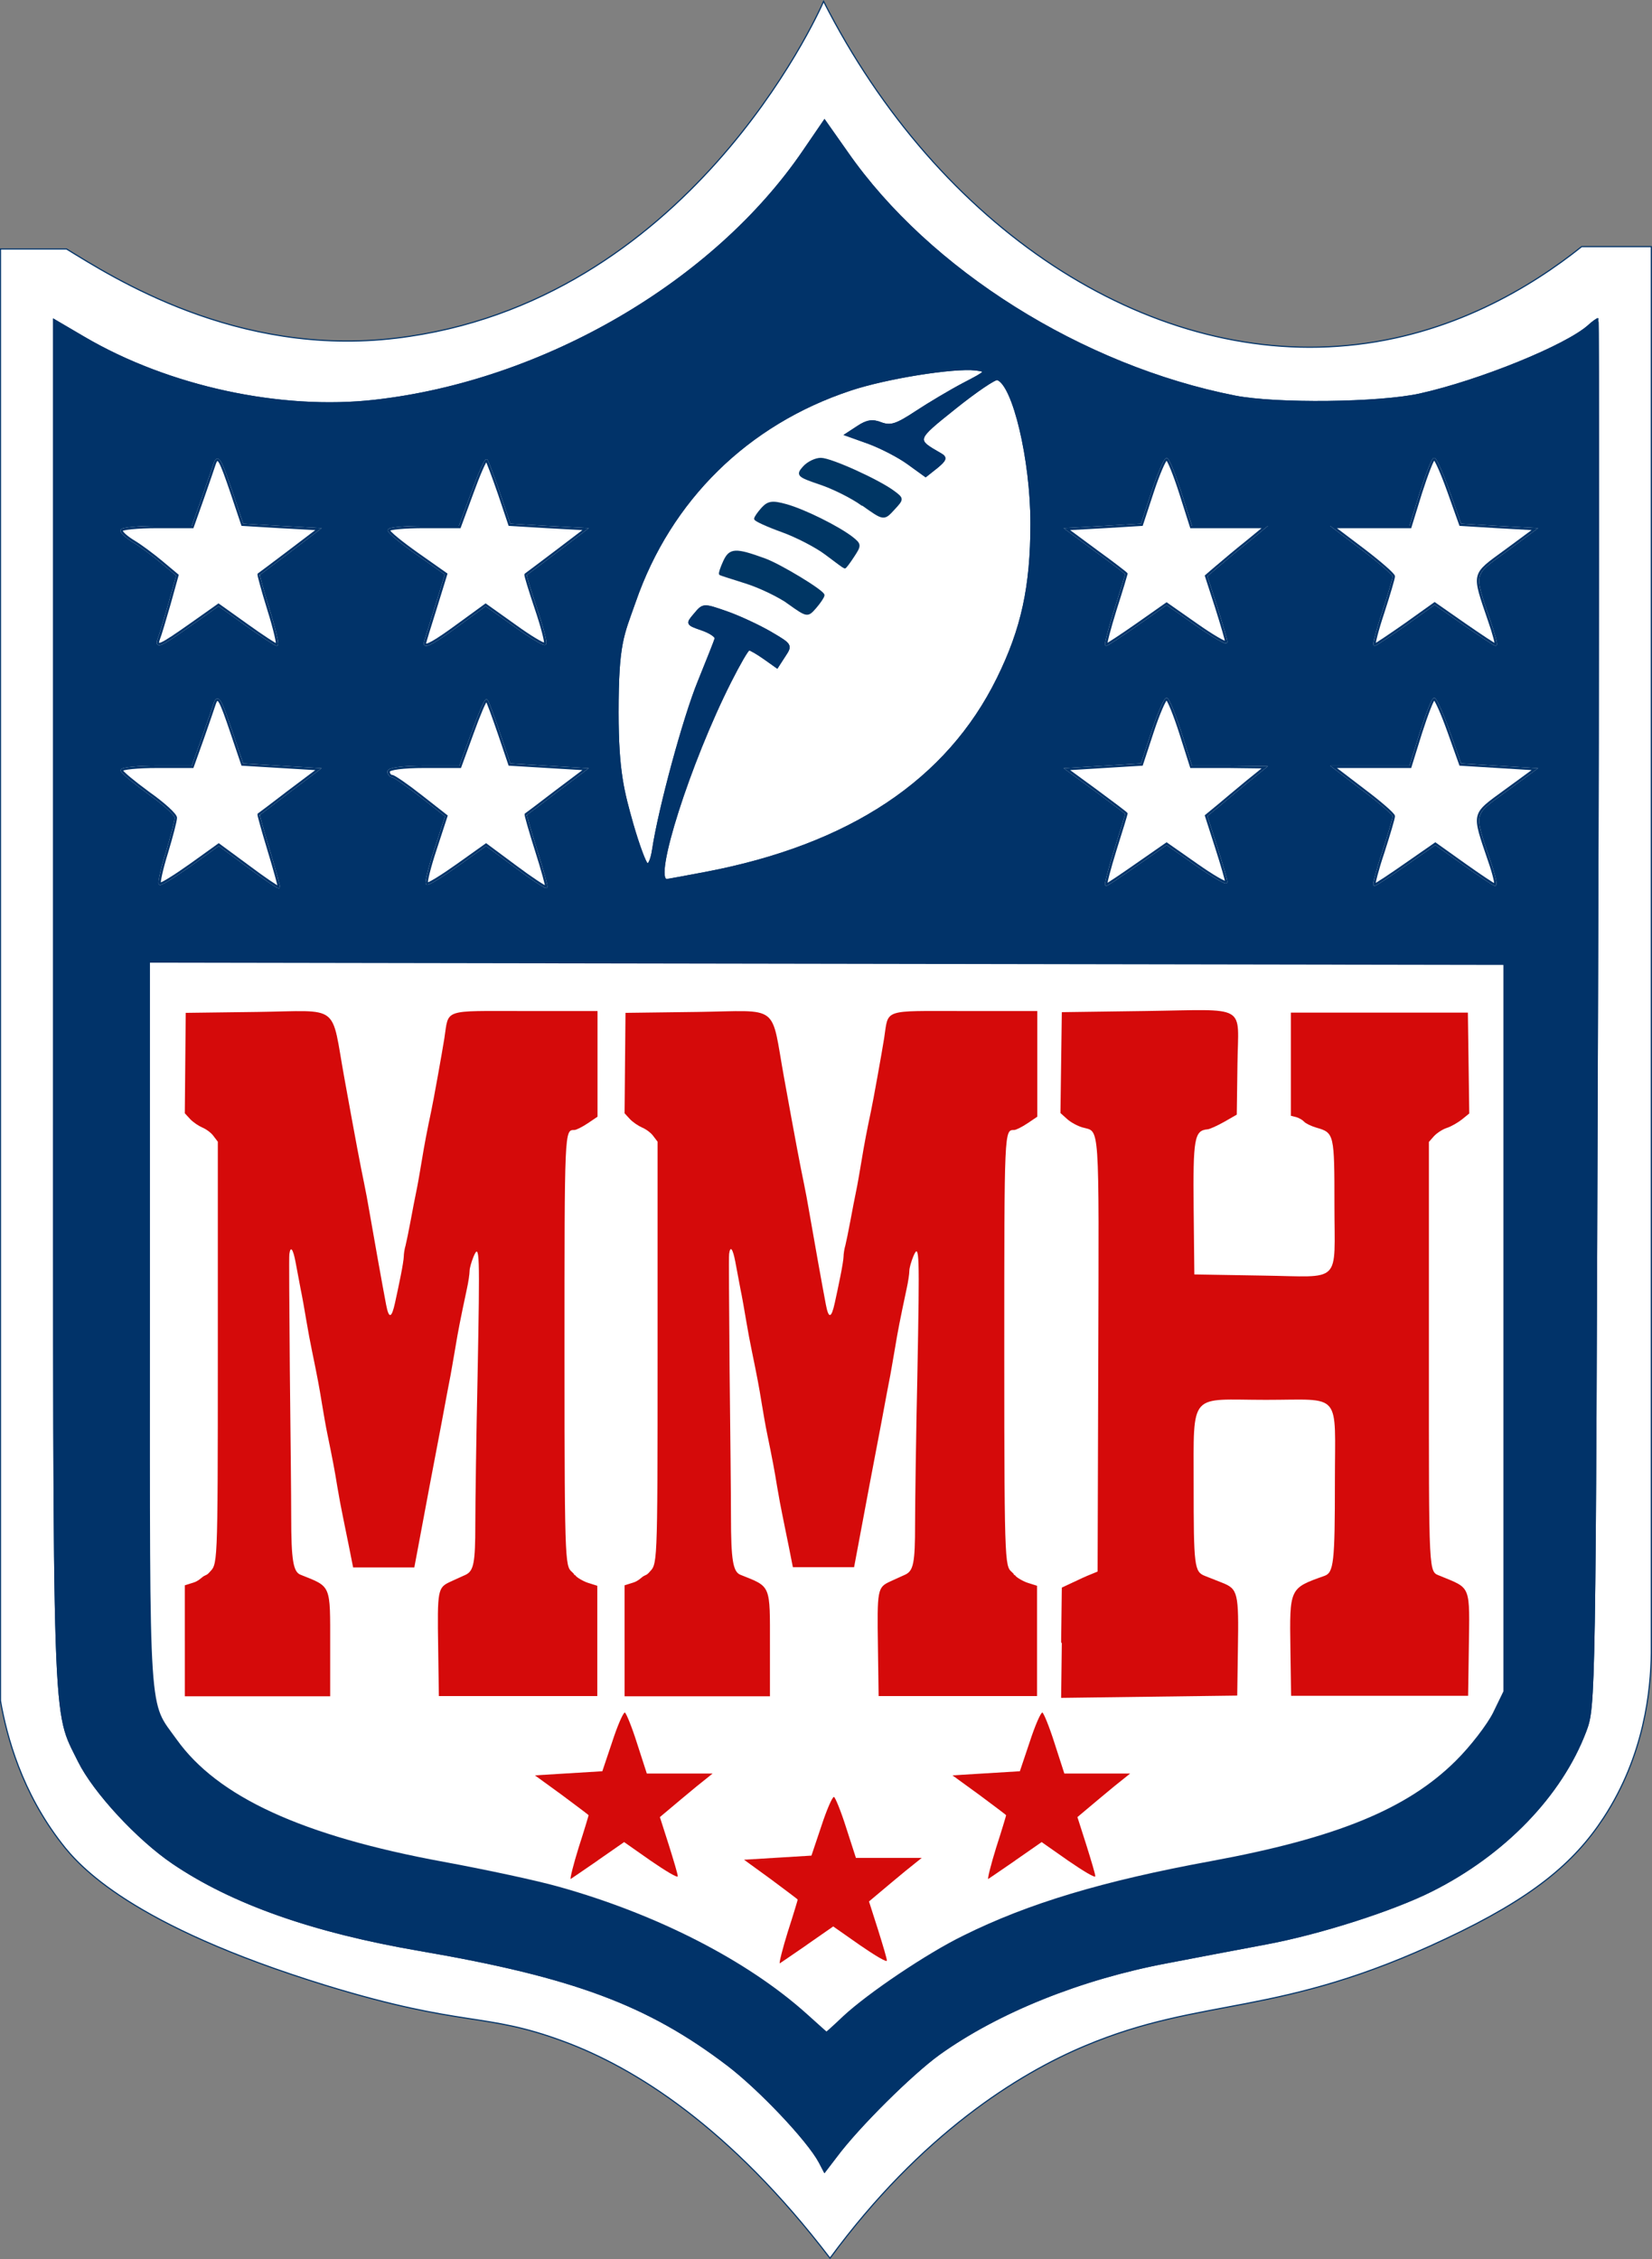 <?xml version="1.0" encoding="UTF-8"?>
<svg id="Icon-Logo-MMH" xmlns="http://www.w3.org/2000/svg" viewBox="0 0 72.05 98.54">
  <rect x="0" y="0" width="72.05" height="98.54" fill="#808080" stroke="none"/>
  <path id="Text_Board" data-name="Text Board" d="M65.82,41.84v31.99l-.48.99c-.27.54-1.02,1.52-1.68,2.17-2.16,2.14-5.28,3.42-10.82,4.44-4.68.86-7.91,1.83-10.71,3.22-1.58.77-4.14,2.5-5.2,3.49-.45.43-.85.79-.89.79-.02,0-.48-.41-1.02-.9-2.56-2.3-6.46-4.3-10.71-5.49-.95-.27-3.2-.75-4.99-1.08-6.22-1.14-9.97-2.86-11.81-5.43-1.3-1.81-1.22-.71-1.22-18.28v-16.01l29.76.05,29.77.05Z" fill="#fff" stroke="#013369" stroke-miterlimit="10" stroke-width=".5"/>
  <path id="Outside_Border" data-name="Outside Border" d="M68.98,10.76c-2.19,1.75-5.69,3.89-10.22,4.31-8.77.83-17.82-5.12-22.84-15.01-.29.67-5.95,13.17-18.64,14.69-6.98.84-12.4-2.68-14.38-3.89H.02v63.33c.28,1.58.93,3.98,2.67,6.22.74.96,2.98,3.56,11.51,6.19,6.07,1.86,6.89,1.15,10.37,2.44,3.12,1.15,7.27,3.75,11.63,9.46,3.98-5.42,8.23-8.05,11.12-9.26,5.21-2.19,8.41-1.2,15.75-4.68,3.74-1.76,5.57-3.28,6.87-5.27,1.78-2.72,2.06-5.57,2.08-7.19V10.76h-3.04ZM69.67,44.16c-.1,30.12-.1,30.27-.51,31.36-1.06,2.8-3.54,5.37-6.71,6.96-1.69.85-4.87,1.87-7.22,2.31-1.23.23-3.18.6-4.32.82-3.78.71-7.38,2.16-9.95,4-1.2.87-3.52,3.17-4.48,4.46l-.52.68-.23-.44c-.51-.95-2.61-3.17-4-4.23-3.47-2.64-6.71-3.85-13.4-5-4.68-.8-8.21-2.05-10.79-3.8-1.55-1.05-3.45-3.11-4.11-4.44-1.15-2.35-1.09-.62-1.09-33.06V13.93l1.33.78c3.68,2.16,8.58,3.22,12.69,2.75,7.34-.83,14.77-5.15,18.67-10.87l.93-1.36,1,1.42c3.58,5.14,10.24,9.32,16.91,10.63,1.79.35,6.28.3,8.05-.09,2.61-.58,6.4-2.12,7.37-3,.17-.16.35-.29.4-.29.04,0,.04,13.62-.02,30.26Z" fill="#fff" stroke="#013369" stroke-miterlimit="10" stroke-width=".05"/>
  <path id="Inner_Blue" data-name="Inner Blue" d="M69.69,13.9s-.23.13-.4.29c-.97.88-4.76,2.42-7.37,3-1.77.39-6.26.44-8.05.09-6.67-1.31-13.33-5.49-16.91-10.63l-1-1.42-.93,1.36c-3.9,5.72-11.33,10.04-18.67,10.87-4.11.47-9.01-.59-12.69-2.75l-1.33-.78v29.85c0,32.44-.06,30.71,1.09,33.06.66,1.33,2.56,3.39,4.11,4.44,2.58,1.75,6.11,3,10.79,3.8,6.69,1.15,9.93,2.36,13.4,5,1.39,1.06,3.49,3.28,4,4.23l.23.44.52-.68c.96-1.29,3.28-3.59,4.48-4.46,2.57-1.84,6.17-3.29,9.95-4,1.14-.22,3.09-.59,4.32-.82,2.35-.44,5.53-1.46,7.22-2.31,3.17-1.59,5.65-4.16,6.71-6.96.41-1.09.41-1.24.51-31.36.06-16.64.06-30.26.02-30.26ZM48.16,22.99l1.64-.1.47-1.43c.26-.79.54-1.43.61-1.43s.34.67.6,1.48l.47,1.48h3.21s-.78.64-.78.64c-.44.35-1.01.83-1.28,1.06l-.5.43.44,1.36c.24.76.44,1.44.44,1.52s-.59-.26-1.3-.76l-1.3-.91-1.28.9c-.7.49-1.31.89-1.35.89s.14-.69.4-1.53c.27-.84.48-1.55.48-1.56,0-.02-.58-.47-1.3-.99l-1.3-.96,1.63-.09ZM48.16,33.45l1.64-.1.47-1.43c.26-.79.54-1.43.61-1.43.07.01.34.67.6,1.48l.47,1.48h1.6s1.61.02,1.61.02l-.78.63c-.42.35-1,.83-1.27,1.06l-.51.42.44,1.37c.24.75.44,1.43.44,1.52,0,.08-.59-.26-1.3-.76l-1.3-.91-1.28.89c-.7.49-1.31.9-1.35.9s.14-.69.4-1.53c.27-.85.48-1.55.48-1.57s-.58-.46-1.3-.99l-1.3-.95,1.63-.1ZM27.68,26.24c1.54-4.45,4.91-7.76,9.41-9.25,1.56-.52,4.5-.99,5.46-.88.54.07.51.1-.51.63-.59.31-1.53.87-2.09,1.24-.85.56-1.1.64-1.52.49-.37-.15-.62-.11-1.01.15l-.52.34.98.35c.54.2,1.32.6,1.73.9l.76.55.48-.38c.39-.32.42-.42.18-.56-1.13-.65-1.14-.62.62-2.03.91-.73,1.74-1.29,1.85-1.26.71.23,1.49,3.53,1.49,6.29s-.4,4.61-1.47,6.78c-2.19,4.45-6.44,7.28-12.74,8.48-.9.17-1.66.31-1.7.31-.65,0,.98-5.13,2.77-8.67.39-.77.75-1.4.82-1.4.06,0,.36.17.67.39l.55.39.31-.48c.32-.48.31-.49-.61-1.03-.52-.3-1.38-.7-1.93-.89-.98-.34-.99-.34-1.35.09-.36.42-.36.43.3.66.36.12.63.31.61.4-.02.09-.36.94-.74,1.88-.64,1.56-1.72,5.54-1.99,7.33-.06.41-.18.7-.27.64-.09-.05-.38-.83-.64-1.73-.4-1.42-.65-2.31-.65-4.89,0-3.04.23-3.36.75-4.84ZM18.5,22.99h1.55l.55-1.49c.29-.8.56-1.42.62-1.42.04.05.28.69.54,1.44l.46,1.37,1.66.1,1.66.09-1.29.98c-.7.53-1.3.98-1.33,1-.02.02.18.68.45,1.48.27.8.45,1.49.4,1.54s-.65-.31-1.34-.81l-1.25-.89-1.18.86c-1.02.75-1.48,1.01-1.47.83,0-.03.21-.72.47-1.54l.46-1.49-1.25-.88c-.68-.48-1.25-.94-1.25-1.03,0-.08.7-.14,1.54-.14ZM18.51,33.45h1.56l.54-1.48c.29-.8.55-1.42.61-1.42.05.04.28.69.54,1.44l.46,1.36,3.32.2-1.29.97c-.7.54-1.3.99-1.32,1s.18.72.45,1.57c.27.85.47,1.57.44,1.6-.06,0-.66-.39-1.34-.9l-1.28-.95-1.25.89c-.69.49-1.29.86-1.33.81-.05-.04.12-.73.38-1.51l.47-1.44-1.11-.87c-.61-.48-1.18-.87-1.26-.87s-.15-.09-.15-.2c0-.12.65-.2,1.56-.2ZM6.85,22.99h1.55l.44-1.24c.24-.68.47-1.36.52-1.51.14-.4.24-.22.75,1.28l.46,1.37,1.66.1,1.66.09-1.29.98c-.7.53-1.3.98-1.32.99-.02.01.17.71.43,1.55.26.83.42,1.52.36,1.52s-.65-.39-1.32-.87l-1.22-.87-1.23.87c-1.32.93-1.52,1.02-1.37.61.06-.14.26-.82.46-1.51l.35-1.26-.68-.57c-.37-.31-.92-.72-1.22-.9-.3-.18-.54-.39-.54-.48,0-.08.7-.15,1.55-.15ZM5.31,33.6c0-.08.7-.15,1.54-.15h1.55l.44-1.23c.24-.68.47-1.36.52-1.51.14-.41.24-.23.75,1.28l.46,1.36,1.66.1,1.66.1-1.29.97c-.7.54-1.3.99-1.32,1-.02.01.18.72.44,1.58.26.86.46,1.58.44,1.6-.06,0-.65-.4-1.33-.91l-1.29-.95-1.24.89c-.69.49-1.29.86-1.33.82-.04-.05.09-.66.31-1.36.21-.7.39-1.38.39-1.52s-.53-.62-1.18-1.08c-.64-.47-1.18-.91-1.18-.99ZM65.82,73.83l-.48.99c-.27.54-1.02,1.52-1.68,2.17-2.16,2.14-5.28,3.42-10.82,4.44-4.68.86-7.91,1.83-10.71,3.22-1.58.77-4.14,2.5-5.2,3.49-.45.43-.85.79-.89.79-.02,0-.48-.41-1.02-.9-2.56-2.3-6.46-4.3-10.71-5.49-.95-.27-3.2-.75-4.99-1.08-6.22-1.14-9.97-2.86-11.81-5.43-1.3-1.81-1.22-.71-1.22-18.28v-16.01l29.76.05,29.77.05v31.99ZM65.64,34.5c-1.45,1.06-1.41.92-.69,3.05.2.57.31,1.04.25,1.04-.05,0-.66-.41-1.35-.9l-1.25-.89-1.28.89c-.7.49-1.32.9-1.37.9-.04,0,.12-.64.38-1.41.25-.78.46-1.48.46-1.58,0-.09-.6-.61-1.32-1.15l-1.31-1h3.35l.46-1.48c.26-.81.52-1.48.58-1.48s.35.64.63,1.43l.51,1.43,1.63.1,1.62.1-1.3.95ZM65.64,24.04c-1.45,1.06-1.41.92-.69,3.04.2.57.32,1.04.28,1.04-.05,0-.66-.41-1.37-.9l-1.29-.9-1.26.9c-.7.49-1.31.9-1.35.9-.05,0,.11-.63.37-1.41.25-.77.46-1.48.46-1.57s-.6-.61-1.32-1.16l-1.31-.99h3.35l.46-1.49c.26-.81.52-1.48.58-1.48s.35.65.63,1.44l.51,1.43,1.63.1,1.62.09-1.3.96Z" fill="#013369" stroke="#013369" stroke-miterlimit="10" stroke-width=".05"/>
  <g id="Stars">
    <path id="Bottom_Right_Fill" data-name="Bottom Right Fill" d="M64.95,37.55c.2.57.31,1.04.25,1.04-.05,0-.66-.41-1.35-.9l-1.25-.89-1.28.89c-.7.49-1.32.9-1.37.9-.04,0,.12-.64.38-1.41.25-.78.46-1.48.46-1.58,0-.09-.6-.61-1.32-1.15l-1.31-1h3.35l.46-1.48c.26-.81.52-1.48.58-1.48s.35.64.63,1.43l.51,1.43,1.63.1,1.62.1-1.3.95c-1.45,1.06-1.41.92-.69,3.05Z" fill="#fff" stroke="#fff" stroke-miterlimit="10" stroke-width=".1"/>
    <path id="Bottom_Right_Outline" data-name="Bottom Right Outline" d="M64.95,37.55c.2.57.31,1.04.25,1.04-.05,0-.66-.41-1.35-.9l-1.25-.89-1.28.89c-.7.49-1.32.9-1.37.9-.04,0,.12-.64.38-1.41.25-.78.46-1.48.46-1.58,0-.09-.6-.61-1.32-1.15l-1.31-1h3.35l.46-1.48c.26-.81.52-1.48.58-1.48s.35.64.63,1.43l.51,1.43,1.63.1,1.62.1-1.3.95c-1.45,1.06-1.41.92-.69,3.05Z" fill="none" stroke="#013369" stroke-miterlimit="10" stroke-width=".1"/>
    <path id="Top_Right_Fill" data-name="Top Right Fill" d="M64.95,27.08c.2.57.32,1.04.28,1.04-.05,0-.66-.41-1.37-.9l-1.29-.9-1.26.9c-.7.49-1.31.9-1.35.9-.05,0,.11-.63.37-1.41.25-.77.46-1.48.46-1.57s-.6-.61-1.32-1.16l-1.31-.99h3.35l.46-1.49c.26-.81.52-1.48.58-1.48s.35.65.63,1.44l.51,1.43,1.63.1,1.62.09-1.3.96c-1.45,1.06-1.41.92-.69,3.04Z" fill="#fff" stroke="#fff" stroke-miterlimit="10" stroke-width=".1"/>
    <path id="Top_Right_Outline" data-name="Top Right Outline" d="M64.95,27.08c.2.57.32,1.04.28,1.04-.05,0-.66-.41-1.37-.9l-1.29-.9-1.26.9c-.7.49-1.31.9-1.35.9-.05,0,.11-.63.37-1.41.25-.77.46-1.48.46-1.57s-.6-.61-1.32-1.16l-1.31-.99h3.35l.46-1.49c.26-.81.52-1.48.58-1.48s.35.65.63,1.44l.51,1.43,1.63.1,1.62.09-1.3.96c-1.45,1.06-1.41.92-.69,3.04Z" fill="none" stroke="#013369" stroke-miterlimit="10" stroke-width=".1"/>
    <path id="Bottom_Right_Mid_Fill" data-name="Bottom Right Mid Fill" d="M53.11,35.16l-.51.42.44,1.37c.24.75.44,1.43.44,1.52,0,.08-.59-.26-1.3-.76l-1.3-.91-1.28.89c-.7.49-1.31.9-1.35.9s.14-.69.4-1.53c.27-.85.48-1.55.48-1.57s-.58-.46-1.3-.99l-1.3-.95,1.63-.1,1.64-.1.47-1.43c.26-.79.54-1.43.61-1.43.07.01.34.67.6,1.48l.47,1.48h1.6s1.61.02,1.61.02l-.78.63c-.42.35-1,.83-1.27,1.06Z" fill="#fff" stroke="#fff" stroke-miterlimit="10" stroke-width=".1"/>
    <path id="Bottom_Right_Mid_Outline" data-name="Bottom Right Mid Outline" d="M53.11,35.16l-.51.42.44,1.37c.24.75.44,1.43.44,1.52,0,.08-.59-.26-1.3-.76l-1.3-.91-1.28.89c-.7.49-1.31.9-1.35.9s.14-.69.4-1.53c.27-.85.48-1.55.48-1.57s-.58-.46-1.3-.99l-1.3-.95,1.63-.1,1.64-.1.47-1.43c.26-.79.54-1.43.61-1.43.07.01.34.67.6,1.48l.47,1.48h1.6s1.61.02,1.61.02l-.78.63c-.42.35-1,.83-1.27,1.06Z" fill="none" stroke="#013369" stroke-miterlimit="10" stroke-width=".1"/>
    <path id="Top_Right_Mid_Fill" data-name="Top Right Mid Fill" d="M53.1,24.69l-.5.43.44,1.36c.24.76.44,1.44.44,1.52s-.59-.26-1.3-.76l-1.3-.91-1.28.9c-.7.49-1.31.89-1.35.89s.14-.69.4-1.53c.27-.84.48-1.55.48-1.56,0-.02-.58-.47-1.3-.99l-1.3-.96,1.63-.09,1.64-.1.47-1.43c.26-.79.54-1.43.61-1.43s.34.67.6,1.48l.47,1.48h3.21s-.78.64-.78.64c-.44.35-1.01.83-1.28,1.06Z" fill="#fff" stroke="#fff" stroke-miterlimit="10" stroke-width=".1"/>
    <path id="Top_Right_Mid_Outline" data-name="Top Right Mid Outline" d="M53.1,24.69l-.5.43.44,1.36c.24.76.44,1.44.44,1.52s-.59-.26-1.3-.76l-1.3-.91-1.28.9c-.7.49-1.31.89-1.35.89s.14-.69.4-1.53c.27-.84.48-1.55.48-1.56,0-.02-.58-.47-1.3-.99l-1.3-.96,1.63-.09,1.64-.1.47-1.43c.26-.79.54-1.43.61-1.43s.34.67.6,1.48l.47,1.48h3.21s-.78.64-.78.64c-.44.35-1.01.83-1.28,1.06Z" fill="none" stroke="#013369" stroke-miterlimit="10" stroke-width=".1"/>
    <path id="Bottom_Left_Mid_Fill" data-name="Bottom Left Mid Fill" d="M24.25,34.52c-.7.54-1.3.99-1.32,1s.18.72.45,1.57c.27.85.47,1.57.44,1.6-.06,0-.66-.39-1.34-.9l-1.28-.95-1.25.89c-.69.49-1.29.86-1.33.81-.05-.04.12-.73.38-1.51l.47-1.44-1.11-.87c-.61-.48-1.18-.87-1.26-.87s-.15-.09-.15-.2c0-.12.65-.2,1.56-.2h1.56l.54-1.48c.29-.8.55-1.42.61-1.42.05.04.28.69.54,1.44l.46,1.36,3.32.2-1.29.97Z" fill="#fff" stroke="#fff" stroke-miterlimit="10" stroke-width=".1"/>
    <path id="Bottom_Left_Mid_Outline" data-name="Bottom Left Mid Outline" d="M24.25,34.52c-.7.54-1.3.99-1.32,1s.18.72.45,1.57c.27.85.47,1.57.44,1.6-.06,0-.66-.39-1.34-.9l-1.28-.95-1.25.89c-.69.49-1.29.86-1.33.81-.05-.04.12-.73.38-1.51l.47-1.44-1.11-.87c-.61-.48-1.18-.87-1.26-.87s-.15-.09-.15-.2c0-.12.65-.2,1.56-.2h1.56l.54-1.48c.29-.8.55-1.42.61-1.42.05.04.28.69.54,1.44l.46,1.36,3.32.2-1.29.97Z" fill="none" stroke="#013369" stroke-miterlimit="10" stroke-width=".1"/>
    <path id="Top_Left_Mid_Fill" data-name="Top Left Mid Fill" d="M24.25,24.06c-.7.53-1.3.98-1.33,1-.02.02.18.68.45,1.48.27.8.45,1.49.4,1.54s-.65-.31-1.34-.81l-1.25-.89-1.18.86c-1.02.75-1.48,1.01-1.47.83,0-.03.21-.72.47-1.54l.46-1.49-1.25-.88c-.68-.48-1.25-.94-1.25-1.03,0-.08.7-.14,1.54-.14h1.55l.55-1.49c.29-.8.56-1.42.62-1.42.04.05.28.69.54,1.44l.46,1.37,1.66.1,1.66.09-1.29.98Z" fill="#fff" stroke="#fff" stroke-miterlimit="10" stroke-width=".1"/>
    <path id="Top_Left_Mid_Outline" data-name="Top Left Mid Outline" d="M24.25,24.06c-.7.53-1.3.98-1.33,1-.02.02.18.68.45,1.48.27.8.45,1.49.4,1.54s-.65-.31-1.34-.81l-1.25-.89-1.18.86c-1.02.75-1.48,1.01-1.47.83,0-.03.21-.72.47-1.54l.46-1.49-1.25-.88c-.68-.48-1.25-.94-1.25-1.03,0-.08.7-.14,1.54-.14h1.55l.55-1.49c.29-.8.56-1.42.62-1.42.04.05.28.69.54,1.44l.46,1.37,1.66.1,1.66.09-1.29.98Z" fill="none" stroke="#013369" stroke-miterlimit="10" stroke-width=".1"/>
    <path id="Bottom_Left_Fill" data-name="Bottom Left Fill" d="M12.6,34.52c-.7.54-1.3.99-1.32,1-.02.01.18.72.44,1.58.26.86.46,1.58.44,1.6-.06,0-.65-.4-1.33-.91l-1.29-.95-1.24.89c-.69.49-1.29.86-1.33.82-.04-.05.09-.66.31-1.36.21-.7.39-1.38.39-1.52s-.53-.62-1.18-1.08c-.64-.47-1.18-.91-1.18-.99s.7-.15,1.54-.15h1.55l.44-1.23c.24-.68.47-1.36.52-1.51.14-.41.24-.23.75,1.28l.46,1.36,1.66.1,1.66.1-1.29.97Z" fill="#fff" stroke="#fff" stroke-miterlimit="10" stroke-width=".1"/>
    <path id="Bottom_Left_Outline" data-name="Bottom Left Outline" d="M12.6,34.52c-.7.54-1.3.99-1.32,1-.02.01.18.72.44,1.58.26.86.46,1.58.44,1.6-.06,0-.65-.4-1.33-.91l-1.29-.95-1.24.89c-.69.49-1.29.86-1.33.82-.04-.05.09-.66.31-1.36.21-.7.39-1.38.39-1.52s-.53-.62-1.18-1.08c-.64-.47-1.18-.91-1.18-.99s.7-.15,1.54-.15h1.55l.44-1.23c.24-.68.47-1.36.52-1.51.14-.41.24-.23.75,1.28l.46,1.36,1.66.1,1.66.1-1.29.97Z" fill="none" stroke="#013369" stroke-miterlimit="10" stroke-width=".1"/>
    <path id="Top_Left_Fill" data-name="Top Left Fill" d="M12.6,24.06c-.7.53-1.3.98-1.32.99-.02.01.17.71.43,1.55.26.83.42,1.52.36,1.52s-.65-.39-1.32-.87l-1.22-.87-1.23.87c-1.32.93-1.52,1.02-1.37.61.06-.14.26-.82.46-1.51l.35-1.26-.68-.57c-.37-.31-.92-.72-1.22-.9-.3-.18-.54-.39-.54-.48,0-.08.7-.15,1.55-.15h1.55l.44-1.24c.24-.68.47-1.36.52-1.51.14-.4.24-.22.75,1.28l.46,1.37,1.66.1,1.66.09-1.29.98Z" fill="#fff" stroke="#fff" stroke-miterlimit="10" stroke-width=".1"/>
    <path id="Top_Left_Outline" data-name="Top Left Outline" d="M12.6,24.06c-.7.53-1.3.98-1.32.99-.02.01.17.71.43,1.55.26.83.42,1.52.36,1.52s-.65-.39-1.32-.87l-1.22-.87-1.23.87c-1.32.93-1.52,1.02-1.37.61.06-.14.26-.82.46-1.51l.35-1.26-.68-.57c-.37-.31-.92-.72-1.22-.9-.3-.18-.54-.39-.54-.48,0-.08.7-.15,1.55-.15h1.55l.44-1.24c.24-.68.47-1.36.52-1.51.14-.4.24-.22.75,1.28l.46,1.37,1.66.1,1.66.09-1.29.98Z" fill="none" stroke="#013369" stroke-miterlimit="10" stroke-width=".1"/>
  </g>
  <g id="Football">
    <path id="Football_Fill" data-name="Football Fill" d="M44.99,22.82c0,2.77-.4,4.61-1.47,6.78-2.19,4.45-6.44,7.28-12.74,8.48-.9.17-1.66.31-1.7.31-.65,0,.98-5.13,2.77-8.67.39-.77.75-1.4.82-1.4.06,0,.36.17.67.39l.55.39.31-.48c.32-.48.31-.49-.61-1.03-.52-.3-1.38-.7-1.93-.89-.98-.34-.99-.34-1.35.09-.36.42-.36.43.3.66.36.12.63.31.61.4-.02.09-.36.94-.74,1.88-.64,1.56-1.72,5.54-1.99,7.33-.06.41-.18.7-.27.64-.09-.05-.38-.83-.64-1.73-.4-1.42-.65-2.31-.65-4.89,0-3.04.23-3.36.75-4.84,1.54-4.45,4.91-7.76,9.41-9.25,1.56-.52,4.5-.99,5.46-.88.54.07.51.1-.51.63-.59.31-1.53.87-2.09,1.24-.85.56-1.1.64-1.52.49-.37-.15-.62-.11-1.01.15l-.52.34.98.35c.54.2,1.32.6,1.73.9l.76.55.48-.38c.39-.32.42-.42.18-.56-1.13-.65-1.14-.62.62-2.03.91-.73,1.74-1.29,1.85-1.26.71.23,1.49,3.53,1.49,6.29Z" fill="#fff" stroke="#003664" stroke-miterlimit="10" stroke-width=".1"/>
    <path id="Football_Outline" data-name="Football Outline" d="M44.99,22.82c0,2.77-.4,4.61-1.47,6.78-2.19,4.45-6.44,7.28-12.74,8.48-.9.17-1.66.31-1.7.31-.65,0,.98-5.13,2.77-8.67.39-.77.75-1.4.82-1.4.06,0,.36.17.67.39l.55.39.31-.48c.32-.48.31-.49-.61-1.03-.52-.3-1.38-.7-1.93-.89-.98-.34-.99-.34-1.35.09-.36.42-.36.43.3.66.36.12.63.31.61.4-.02.09-.36.94-.74,1.88-.64,1.56-1.72,5.54-1.99,7.33-.06.41-.18.7-.27.64-.09-.05-.38-.83-.64-1.73-.4-1.42-.65-2.31-.65-4.89,0-3.04.23-3.36.75-4.84,1.54-4.45,4.91-7.76,9.41-9.25,1.56-.52,4.5-.99,5.46-.88.54.07.51.1-.51.63-.59.31-1.53.87-2.09,1.24-.85.56-1.1.64-1.52.49-.37-.15-.62-.11-1.01.15l-.52.34.98.35c.54.2,1.32.6,1.73.9l.76.55.48-.38c.39-.32.42-.42.18-.56-1.13-.65-1.14-.62.62-2.03.91-.73,1.74-1.29,1.85-1.26.71.23,1.49,3.53,1.49,6.29Z" fill="none" stroke="#013369" stroke-miterlimit="10" stroke-width=".1"/>
  </g>
  <g id="Stripes">
    <path id="Stripe_Bottom" data-name="Stripe Bottom" d="M34.43,26.32c-.43-.31-1.28-.72-1.88-.91-.6-.19-1.11-.35-1.14-.37-.03-.02.05-.27.18-.55.25-.54.48-.55,1.75-.09.67.24,2.57,1.39,2.57,1.56,0,.07-.16.31-.35.53-.34.39-.35.39-1.14-.17h0Z" fill="#003664" stroke="#003664" stroke-miterlimit="10" stroke-width=".1"/>
    <path id="Stripe_Middle" data-name="Stripe Middle" d="M36.03,24.16c-.42-.32-1.29-.77-1.93-1s-1.16-.47-1.16-.53.14-.26.31-.45c.26-.28.43-.31,1.04-.14.79.22,2.28.96,2.88,1.43.35.28.35.32.04.79-.18.28-.35.5-.37.49-.02,0-.39-.27-.81-.59h0Z" fill="#003664" stroke="#003664" stroke-miterlimit="10" stroke-width=".1"/>
    <path id="Stripe_Top" data-name="Stripe Top" d="M37.59,22c-.43-.31-1.25-.72-1.82-.91-.97-.33-1.01-.37-.71-.71.18-.2.51-.36.74-.36.44,0,2.53.95,3.18,1.44.39.29.39.31.02.71-.46.5-.43.51-1.4-.18h0Z" fill="#003664" stroke="#003664" stroke-miterlimit="10" stroke-width=".1"/>
  </g>
  <g id="MMH">
    <path id="Star" d="M35.19,84.83l1.15-.8,1.17.82c.64.44,1.17.76,1.17.67s-.18-.69-.39-1.36l-.39-1.22.44-.37c.25-.21.76-.64,1.15-.96l.71-.57h-2.87l-.43-1.33c-.23-.73-.48-1.33-.53-1.33-.07,0-.32.57-.55,1.28l-.43,1.28-1.47.09-1.47.09,1.17.85c.64.48,1.17.87,1.17.89s-.19.66-.43,1.4c-.23.74-.39,1.38-.35,1.38,0,0,.55-.37,1.17-.8h0Z" fill="#d50a0a" stroke-width="0"/>
    <path id="Star-2" data-name="Star" d="M26.07,81.15l1.15-.8,1.17.82c.64.44,1.17.76,1.17.67s-.18-.69-.39-1.36l-.39-1.22.44-.37c.25-.21.76-.64,1.15-.96l.71-.57h-2.87l-.43-1.33c-.23-.73-.48-1.33-.53-1.33-.07,0-.32.57-.55,1.28l-.43,1.28-1.47.09-1.47.09,1.17.85c.64.48,1.17.87,1.17.89s-.19.66-.43,1.4c-.23.74-.39,1.38-.35,1.38,0,0,.55-.37,1.17-.8h0Z" fill="#d50a0a" stroke-width="0"/>
    <path id="Star-3" data-name="Star" d="M44.28,81.15l1.15-.8,1.17.82c.64.44,1.17.76,1.17.67s-.18-.69-.39-1.36l-.39-1.22.44-.37c.25-.21.76-.64,1.15-.96l.71-.57h-2.87l-.43-1.33c-.23-.73-.48-1.33-.53-1.33-.07,0-.32.57-.55,1.28l-.43,1.28-1.47.09-1.47.09,1.17.85c.64.48,1.17.87,1.17.89s-.19.66-.43,1.4c-.23.74-.39,1.38-.35,1.38,0,0,.55-.37,1.17-.8h0Z" fill="#d50a0a" stroke-width="0"/>
    <path id="Upper_H" data-name="Upper H" d="M46.28,71.63l.03-2.38.49-.23c.27-.13.62-.29.78-.35l.29-.12.03-9.33c.03-10.44.07-9.83-.68-10.04-.22-.06-.53-.23-.68-.37l-.29-.26.03-2.2.03-2.2,3.62-.05c4.57-.06,4.07-.35,4.04,2.33l-.03,2.19-.54.31c-.3.17-.63.32-.73.33-.58.05-.64.38-.61,3.48l.03,2.85,2.98.05c3.5.05,3.13.42,3.13-3.09,0-3.08-.01-3.14-.78-3.36-.24-.07-.48-.19-.54-.26s-.21-.16-.34-.2l-.24-.06v-4.5h7.72l.03,2.2.03,2.2-.32.26c-.18.14-.47.31-.66.37s-.44.23-.56.36l-.22.25v9.24c0,9.87-.02,9.48.49,9.69,1.37.57,1.29.35,1.25,3.24l-.03,1.99h-7.72l-.03-2.04c-.04-2.67-.04-2.65,1.48-3.19.41-.14.46-.59.46-4.1,0-3.99.35-3.58-3.01-3.58s-3.15-.43-3.15,3.7c0,3.57.03,3.8.49,3.98.13.05.48.19.76.3.68.27.72.44.68,2.88l-.03,2.04-3.84.05-3.84.05.03-2.38Z" fill="#d50a0a" stroke-width="0"/>
    <path id="Upper_M" data-name="Upper M" d="M27.24,71.56v-2.41l.38-.12c.21-.06.38-.24.43-.27.16-.09.14-.05.24-.15.38-.44.39.12.39-9.61v-9.2l-.19-.25c-.1-.14-.32-.3-.49-.37-.16-.07-.4-.23-.53-.37l-.23-.25.02-2.19.02-2.19,3.13-.04c3.67-.05,3.19-.41,3.79,2.89.52,2.87.69,3.76.86,4.58.06.28.17.87.24,1.29.15.87.58,3.29.72,4.01.12.63.24.6.39-.09.07-.31.18-.84.25-1.19.07-.35.13-.72.13-.82s.03-.33.08-.49c.04-.16.14-.65.22-1.08s.19-1.01.25-1.29.16-.87.23-1.29c.12-.74.25-1.41.41-2.16.1-.46.49-2.64.58-3.21.2-1.3-.11-1.19,3.47-1.19h3.21v4.61l-.43.29c-.24.16-.5.29-.58.29-.43,0-.43-.06-.43,9.78s.04,9.19.39,9.56c.09.1-.06.02.08.08.03.08.37.28.58.34l.38.12v4.81h-6.91l-.03-2.12c-.04-2.55-.02-2.62.54-2.88.25-.11.54-.25.66-.3.35-.17.42-.52.42-2.21,0-.86.04-3.79.1-6.52.1-5.35.09-5.78-.18-5.14-.09.22-.17.5-.17.62s-.05.48-.12.79c-.3,1.41-.38,1.83-.5,2.55-.07.43-.17.97-.21,1.21-.05.24-.11.59-.15.78-.03.19-.37,1.98-.75,3.97l-.68,3.63h-2.67l-.17-.86c-.1-.47-.22-1.1-.28-1.38-.06-.28-.17-.87-.24-1.29-.12-.74-.19-1.11-.44-2.33-.06-.28-.16-.87-.23-1.29-.12-.74-.19-1.11-.44-2.33-.06-.28-.17-.87-.24-1.29s-.18-1.05-.25-1.38c-.06-.33-.16-.86-.22-1.17-.11-.58-.22-.72-.27-.35-.02.12,0,2.39.02,5.05.03,2.66.06,5.54.06,6.4,0,1.91.09,2.42.41,2.55,1.35.54,1.29.4,1.29,3.08v2.22h-6.34v-2.41Z" fill="#d50a0a" stroke-width="0"/>
    <path id="Upper_M-2" data-name="Upper M" d="M8.06,71.56v-2.41l.38-.12c.21-.06.38-.24.43-.27.16-.09.14-.05.24-.15.38-.44.39.12.39-9.61v-9.2l-.19-.25c-.1-.14-.32-.3-.49-.37-.16-.07-.4-.23-.53-.37l-.23-.25.02-2.19.02-2.19,3.13-.04c3.67-.05,3.19-.41,3.79,2.89.52,2.87.69,3.76.86,4.58.06.28.17.87.24,1.29.15.87.58,3.29.72,4.01.12.63.24.6.39-.09.07-.31.18-.84.25-1.19.07-.35.13-.72.13-.82s.03-.33.08-.49c.04-.16.14-.65.22-1.08s.19-1.01.25-1.29.16-.87.23-1.29c.12-.74.25-1.41.41-2.16.1-.46.49-2.64.58-3.21.2-1.3-.11-1.19,3.47-1.19h3.21v4.61l-.43.29c-.24.16-.5.29-.58.29-.43,0-.43-.06-.43,9.78s.04,9.19.39,9.56c.09.1-.06.02.08.08.03.08.37.28.58.34l.38.12v4.81h-6.91l-.03-2.11c-.04-2.55-.02-2.62.54-2.88.25-.11.54-.25.66-.3.35-.17.42-.52.42-2.21,0-.86.04-3.79.1-6.52.1-5.35.09-5.78-.18-5.14-.09.22-.17.5-.17.62s-.05.48-.12.79c-.3,1.41-.38,1.83-.5,2.55-.07.43-.17.97-.21,1.21-.05.24-.11.59-.15.78-.03.19-.37,1.98-.75,3.97l-.68,3.63h-2.67l-.17-.86c-.1-.47-.22-1.1-.28-1.38-.06-.28-.17-.87-.24-1.29-.12-.74-.19-1.11-.44-2.33-.06-.28-.16-.87-.23-1.29-.12-.74-.19-1.11-.44-2.33-.06-.28-.17-.87-.24-1.29s-.18-1.05-.25-1.38c-.06-.33-.16-.86-.22-1.17-.11-.58-.22-.72-.27-.35-.02.12,0,2.39.02,5.05.03,2.66.06,5.54.06,6.4,0,1.91.09,2.42.41,2.54,1.35.54,1.29.4,1.29,3.08v2.22h-6.34v-2.41Z" fill="#d50a0a" stroke-width="0"/>
  </g>
</svg>